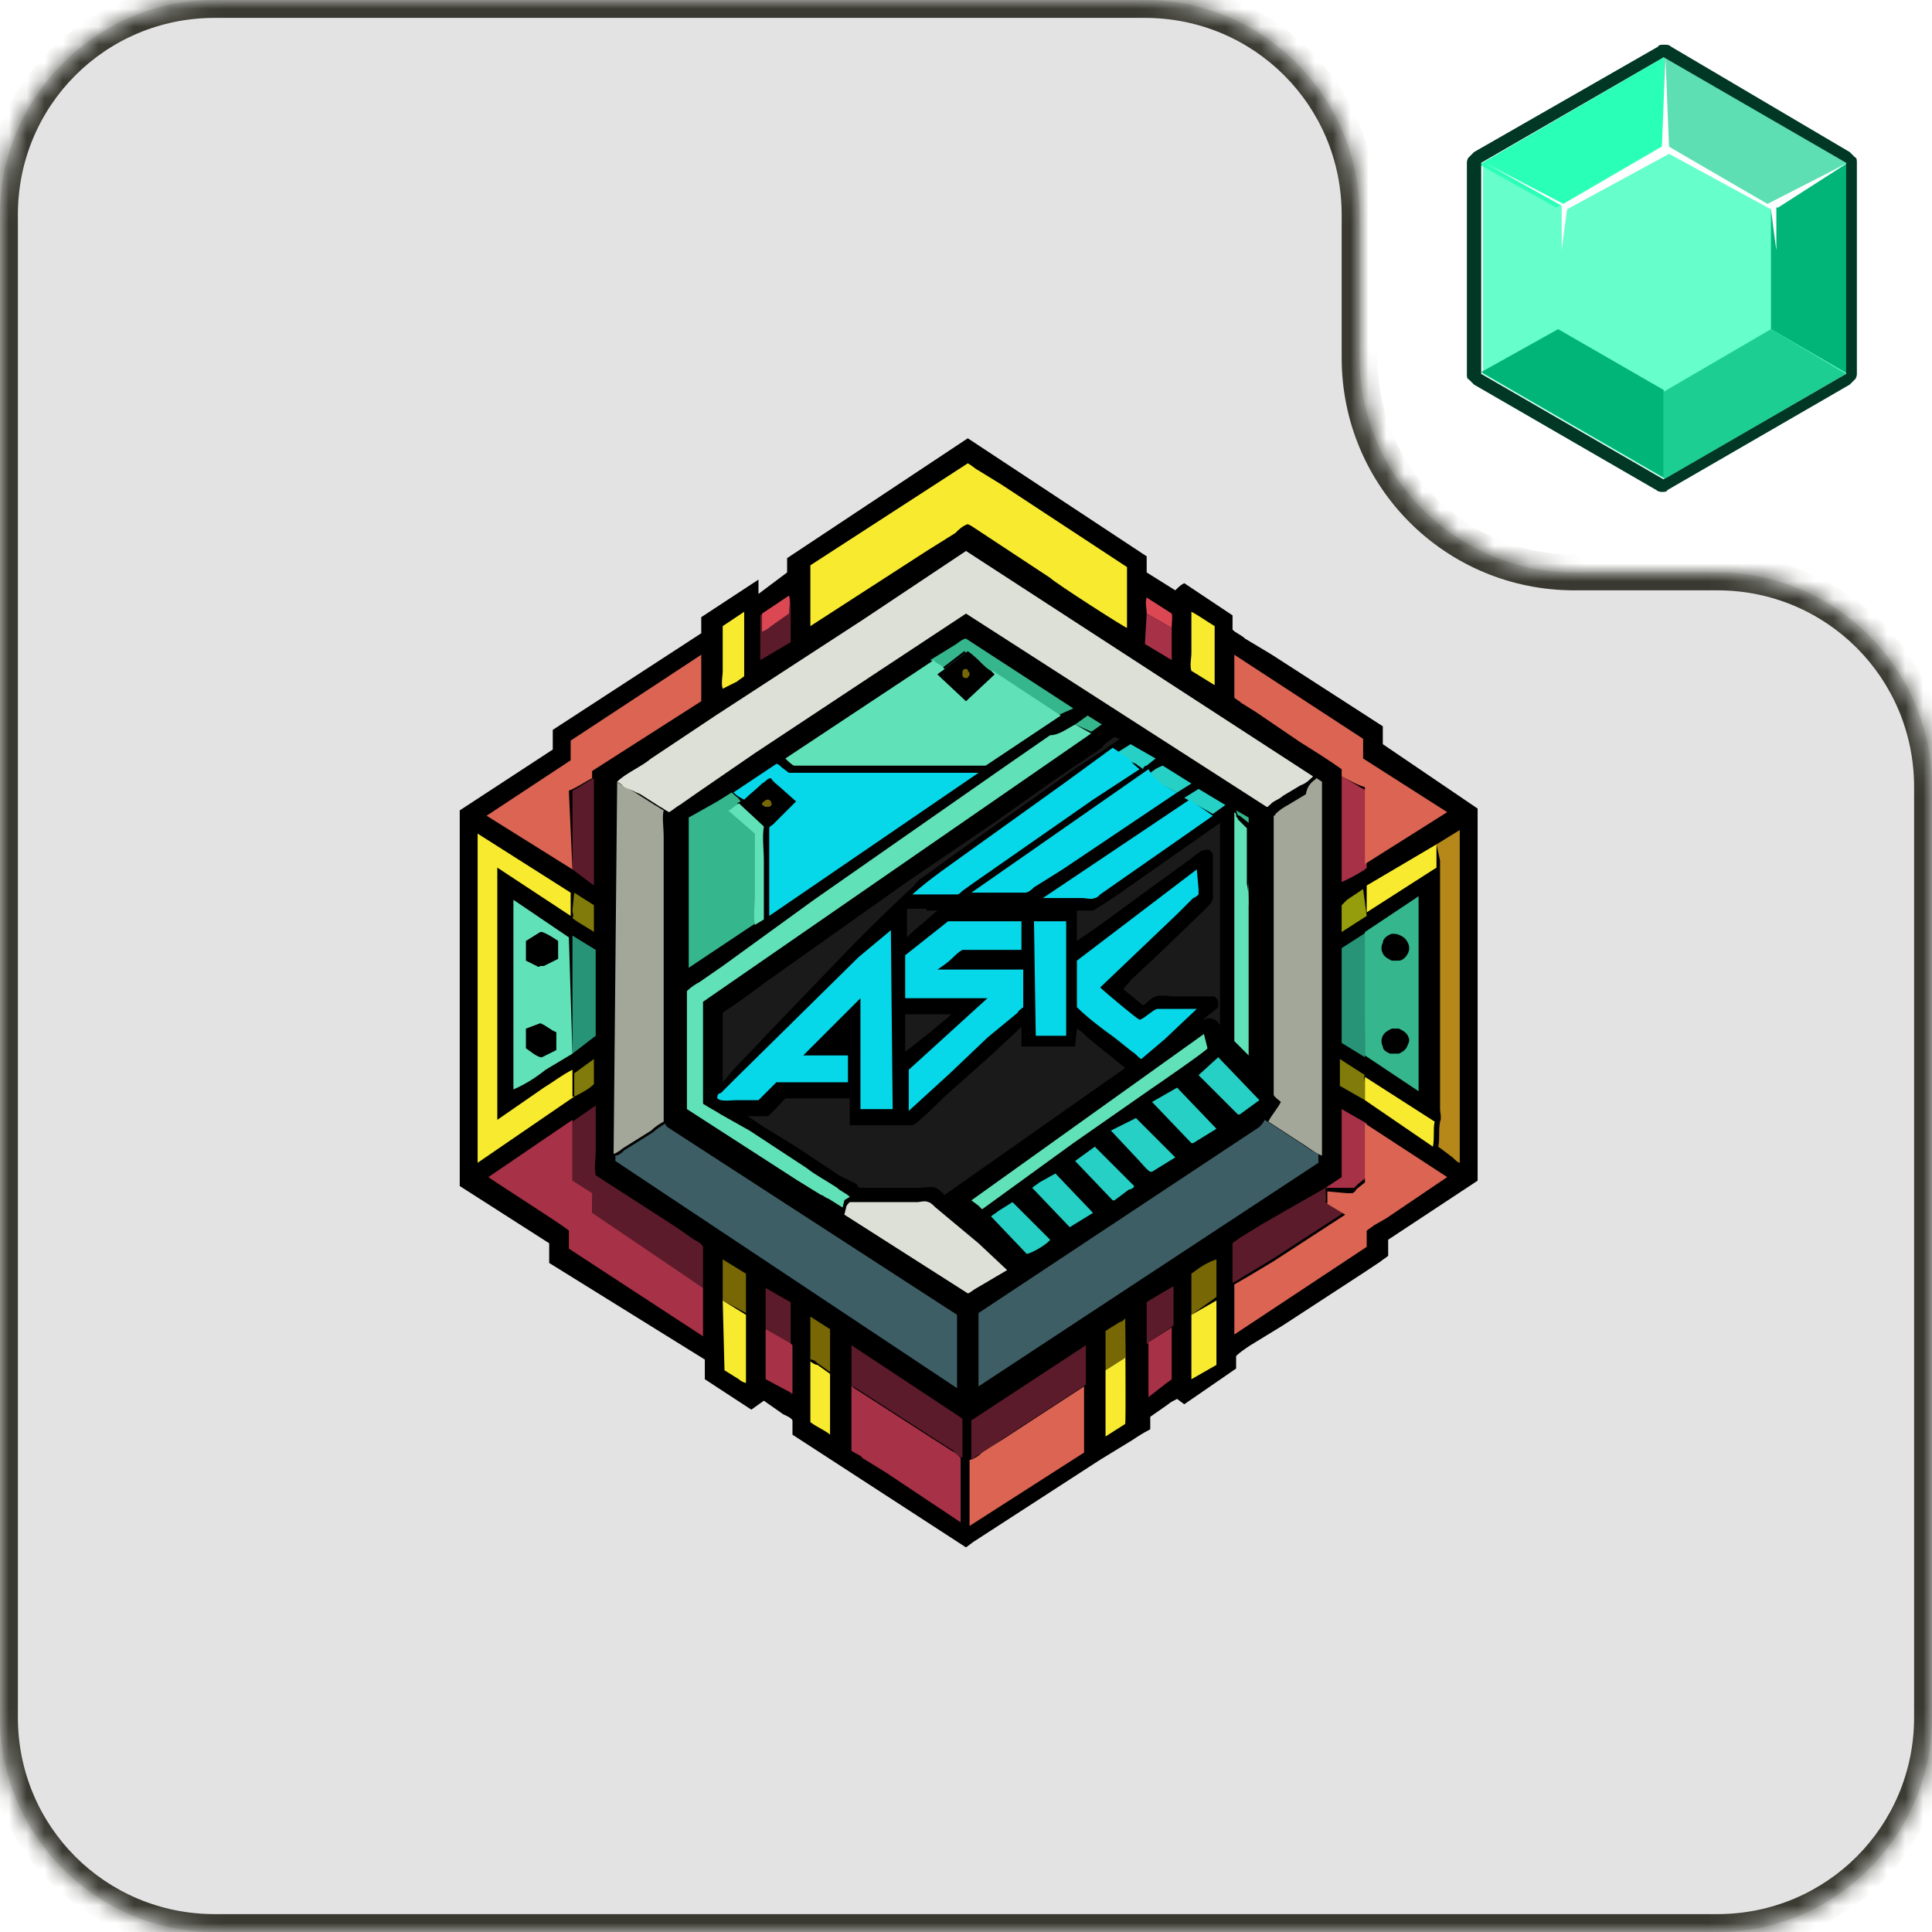 <?xml version="1.0" encoding="utf-8"?>
<!-- Generator: Adobe Illustrator 27.1.1, SVG Export Plug-In . SVG Version: 6.00 Build 0)  -->
<svg version="1.1" id="Слой_1" xmlns="http://www.w3.org/2000/svg" xmlns:xlink="http://www.w3.org/1999/xlink" x="0px" y="0px"
	 viewBox="0 0 108 108" style="enable-background:new 0 0 108 108;" xml:space="preserve">
<style type="text/css">
	.st0{fill-rule:evenodd;clip-rule:evenodd;fill:#E3E3E3;}
	.st1{fill-rule:evenodd;clip-rule:evenodd;fill:#FFFFFF;filter:url(#Adobe_OpacityMaskFilter);}
	.st2{mask:url(#path-2-inside-1_129_11564_00000137128640450597883500000012398019325630210713_);fill:#393931;}
	.st3{fill:#66FECB;}
	.st4{fill:#5EDEB3;}
	.st5{fill:#01B478;}
	.st6{fill:#1DCE92;}
	.st7{fill:#2AFFB7;}
	.st8{fill:#FFFFFF;}
	.st9{fill:#003725;}
	.st10{fill:#786705;}
	.st11{fill:#36B68D;}
	.st12{fill:#DB4853;}
	.st13{fill:#1A1A1A;}
	.st14{fill:#26D0C5;}
	.st15{fill:#807B0A;}
	.st16{fill:#959D0C;}
	.st17{fill:#A73146;}
	.st18{fill:#5C1B2B;}
	.st19{fill:#F8EB2F;}
	.st20{fill:#279478;}
	.st21{fill:#07D8E9;}
	.st22{fill:#61E1B7;}
	.st23{fill:#B6881A;}
	.st24{fill:#DDE0D6;}
	.st25{fill:#DB6453;}
	.st26{fill:#A2A799;}
	.st27{fill:#3E5E65;}
</style>
<path class="st0" d="M76,12c0-6.6-5.4-12-12-12H12C5.4,0,0,5.4,0,12v84c0,6.6,5.4,12,12,12h84c6.6,0,12-5.4,12-12V44
	c0-6.6-5.4-12-12-12h-8c-6.6,0-12-5.4-12-12V12z"/>
<defs>
	<filter id="Adobe_OpacityMaskFilter" filterUnits="userSpaceOnUse" x="-1" y="-1" width="110" height="110">
		<feColorMatrix  type="matrix" values="1 0 0 0 0  0 1 0 0 0  0 0 1 0 0  0 0 0 1 0"/>
	</filter>
</defs>
<mask maskUnits="userSpaceOnUse" x="-1" y="-1" width="110" height="110" id="path-2-inside-1_129_11564_00000137128640450597883500000012398019325630210713_">
	<path class="st1" d="M76,12c0-6.6-5.4-12-12-12H12C5.4,0,0,5.4,0,12v84c0,6.6,5.4,12,12,12h84c6.6,0,12-5.4,12-12V44
		c0-6.6-5.4-12-12-12h-8c-6.6,0-12-5.4-12-12V12z"/>
</mask>
<path class="st2" d="M12,1h52v-2H12V1z M1,96V12h-2v84H1z M96,107H12v2h84V107z M107,44v52h2V44H107z M96,31h-8v2h8V31z M77,20v-8
	h-2v8H77z M88,31c-6.1,0-11-4.9-11-11h-2c0,7.2,5.8,13,13,13V31z M109,44c0-7.2-5.8-13-13-13v2c6.1,0,11,4.9,11,11H109z M96,109
	c7.2,0,13-5.8,13-13h-2c0,6.1-4.9,11-11,11V109z M-1,96c0,7.2,5.8,13,13,13v-2c-6.1,0-11-4.9-11-11H-1z M64,1c6.1,0,11,4.9,11,11h2
	c0-7.2-5.8-13-13-13V1z M12-1C4.8-1-1,4.8-1,12h2C1,5.9,5.9,1,12,1V-1z"/>
<g>
	<path class="st3" d="M103.3,20.8V9.1L93.1,3.2L82.9,9.1v11.8l10.2,5.9L103.3,20.8z"/>
	<path class="st3" d="M99,18.4v-6.9l-6-3.5l-6,3.5v6.9l6,3.5L99,18.4z"/>
	<path class="st4" d="M93,8.1V3.2l10.2,5.9L99,11.5L93,8.1z"/>
	<path class="st5" d="M99,18.4v-6.9l4.3-2.4v11.8L99,18.4z"/>
	<path class="st6" d="M93,21.9v4.9l10.2-5.9L99,18.4L93,21.9z"/>
	<path class="st5" d="M87.1,18.4l-4.3,2.4l10.2,5.9v-4.9L87.1,18.4z"/>
	<path class="st7" d="M93,8.1l-6,3.5l-4.3-2.4L93,3.2V8.1z"/>
	<path class="st8" d="M103.3,9.1l-4.5,2.3l-5.5-3.2l-0.2-5l-0.2,5l-5.5,3.2L83,9.1l4.3,2.4V14c0.1-0.8,0.2-1.6,0.3-2.3l5.7-3.1
		l5.7,3.1c0.1,0.8,0.2,1.6,0.3,2.3v-2.4h0.1L103.3,9.1z"/>
	<path class="st9" d="M93,3.2l10.2,5.9v11.8L93,26.8l-10.2-5.9V9.1L93,3.2z M93,2.5c-0.1,0-0.3,0-0.3,0.1L82.4,8.5
		c-0.1,0.1-0.2,0.2-0.3,0.3c-0.1,0.1-0.1,0.3-0.1,0.3v11.8c0,0.1,0,0.3,0.1,0.3c0.1,0.1,0.2,0.2,0.3,0.3l10.2,5.9
		c0.1,0.1,0.3,0.1,0.3,0.1c0.1,0,0.3,0,0.3-0.1l10.2-5.9c0.1-0.1,0.2-0.2,0.3-0.3c0.1-0.1,0.1-0.3,0.1-0.3V9.1c0-0.1,0-0.3-0.1-0.3
		c-0.1-0.1-0.2-0.2-0.3-0.3L93.4,2.6C93.3,2.5,93.2,2.5,93,2.5L93,2.5z"/>
</g>
<g>
	<path d="M54.1,24.5l10,6.6v0.9l1.6,1c0.2-0.2,0.3-0.3,0.5-0.4l2.7,1.8v0.8c0.2,0.2,0.5,0.3,0.7,0.5l1.5,0.9l6.2,4v1l5.3,3.6v20.8
		l-5,3.3v0.9c-0.1,0.1-0.3,0.2-0.4,0.3l-0.9,0.6l-4.6,3l-1.8,1.1c-0.3,0.2-0.6,0.4-0.8,0.6v0.7l-2.9,2l-0.4-0.3
		c-0.2,0.1-0.4,0.2-0.5,0.3l-1,0.7v0.7c-0.4,0.2-0.7,0.4-1,0.6l-1.8,1.1l-7.1,4.6L54,86.5l-9.7-6.3v-0.8c-0.1-0.2-0.5-0.3-0.6-0.4
		l-1-0.7l-0.7,0.5l-2.6-1.7V76l-8.7-5.4v-1.1l-5-3.2V45.3l5.2-3.4v-1.1l8.3-5.4v-0.9l3.2-2.1v0.8L44,32v-0.8L54.1,24.5z"/>
	<path class="st10" d="M42.9,44.7c0.1,0,0.1,0,0.2,0.1c0,0.1,0.1,0.2,0,0.2c0,0.1-0.1,0.1-0.2,0.1h-0.1c-0.1,0-0.1-0.1-0.2-0.1v-0.1
		C42.7,44.8,42.8,44.7,42.9,44.7z"/>
	<path class="st11" d="M69.1,45.3l0.7,0.4v5c-0.1-0.5,0-1,0-1.6v-3.1l-0.5-0.4C69.2,45.6,69.2,45.6,69.1,45.3L69.1,45.3z"/>
	<path class="st11" d="M60.1,40.5l0.7-0.5l0.8,0.5c-0.2,0.1-0.4,0.3-0.6,0.4L60.1,40.5z"/>
	<path class="st12" d="M64.1,34.3c0-0.3-0.1-0.6,0-0.9l1.4,0.9v0.8L64.1,34.3z"/>
	<path class="st13" d="M51.8,50.9h0.6L51,52.1l-0.3,0.3v-1.6H51.8z"/>
	<path class="st14" d="M62.4,42.1l0.8-0.5l1.4,0.8l-0.5,0.4c-0.1,0-0.2,0.1-0.2,0.2c-0.1-0.1-0.3-0.2-0.4-0.3
		C63,42.5,62.7,42.3,62.4,42.1z"/>
	<path class="st14" d="M66.2,44.6l0.8-0.5l1.5,0.9l-0.7,0.5L66.2,44.6z"/>
	<path class="st15" d="M32.1,60l1.1-0.8v1.4c-0.3,0.3-0.7,0.5-1.1,0.7V60z"/>
	<path class="st15" d="M32.1,49.9l1.1,0.7v1.5C33.1,52,32,51.4,32,51.3c0.1-0.1,0-0.3,0-0.4L32.1,49.9z"/>
	<path class="st14" d="M64.2,43.3c0.2-0.2,0.5-0.4,0.8-0.5l1.6,1l-0.8,0.5C65.2,44,64.6,43.7,64.2,43.3z"/>
	<path class="st15" d="M76.3,61.5l-1.4-0.8v-1.5l1.4,0.9c-0.1,0.1,0,0.3,0,0.4V61.5z"/>
	<path class="st16" d="M76.4,51.2L75,52.1v-1.5c0.1-0.1,0.2-0.2,0.3-0.3l0.9-0.6L76.4,51.2z"/>
	<path class="st17" d="M64.1,34.3l1.4,0.8v-0.8c0.1,0.2,0,0.5,0,0.7v1.9l-1.5-0.9L64.1,34.3z"/>
	<path class="st10" d="M61.8,76.6v-2.2l0.8-0.5c0.1,0,0.2-0.1,0.3-0.2c0,0.7,0.1,5.6,0,5.9v-3.7L61.8,76.6z"/>
	<path class="st13" d="M50.7,56.7h2.5L52,57.7l-1.4,1.1V56.7z"/>
	<path class="st10" d="M45.3,79.5c0-0.1,0-0.3,0-0.4v-0.9v-4.6l1.1,0.7v2.4l-0.7-0.5c-0.1-0.1-0.2-0.2-0.4-0.2V79.5z"/>
	<path class="st10" d="M40.4,72.7v-2.3l1.3,0.8v4.6v1c0,0.1,0,0.3,0,0.4v-3.8L40.4,72.7z"/>
	<path class="st10" d="M66.6,73.5V72c0-0.2,0-0.5,0-0.8c0.4-0.3,0.8-0.6,1.4-0.8v3.1c0,0.4,0,0.8,0,1.1c0-0.2,0-0.5,0-0.7v-1.4
		L66.6,73.5z"/>
	<path class="st18" d="M42.8,74.3V72l1.4,0.8V78l0,0l0,0c0.1-0.1,0-0.4,0-0.5v-1.6c0-0.2,0-0.4,0-0.6c0,0,0,0-0.1-0.1L42.8,74.3z"/>
	<path class="st18" d="M64.1,75.1v-2.3c0.1-0.1,1.5-0.9,1.5-0.9V76v0.7c0,0.1,0,0.2,0,0.3c0-0.3,0-0.6,0-0.9v-2L64.1,75.1z"/>
	<path class="st17" d="M42.8,74.3l1.4,0.8c0,0,0,0,0.1,0.1c0,0.2,0,0.4,0,0.6v1.6c0,0.1,0,0.4,0,0.5l-1.5-0.8V74.3z"/>
	<path class="st19" d="M45.3,79.5v-3.4c0.1,0.1,0.3,0.2,0.4,0.2l0.7,0.5v3.4C46.2,80,45.7,79.8,45.3,79.5z"/>
	<path class="st17" d="M64.1,75.1l1.4-0.9v2c0,0.3,0,0.6,0,0.9c-0.1,0.1-0.3,0.2-0.4,0.3l-0.9,0.7V75.1z"/>
	<path class="st19" d="M61.8,76.6l1.1-0.7v3.7l-1.1,0.7V76.6z"/>
	<path class="st19" d="M41.6,34.2v3.6c-0.1,0.1-0.3,0.2-0.4,0.3l-0.8,0.4c-0.1-0.3,0-0.7,0-1v-2.5L41.6,34.2z"/>
	<path class="st18" d="M44.1,33.3L44.1,33.3c0.1,0.2,0.1,0.5,0.1,0.8v1.8l-1.7,1v-1.1c0-0.1,0-0.3,0-0.4v-1L44.1,33.3z"/>
	<path class="st12" d="M44.1,33.3c0.1,0.2,0,0.8,0,1l-1,0.7c-0.1,0.1-0.4,0.3-0.5,0.3v-1L44.1,33.3z"/>
	<path class="st19" d="M66.6,34.2c0.4,0.2,0.8,0.5,1.3,0.8v3.3l-1.3-0.8c-0.1-0.3,0-0.7,0-1V34.2z"/>
	<path class="st14" d="M56.6,67.2l2.1,2.1c-0.1,0.2-0.9,0.7-1.3,0.8L55.4,68c0.1-0.1,0.3-0.2,0.4-0.3L56.6,67.2z"/>
	<path class="st14" d="M59,65.6l2.1,2.2l-1.3,0.8l-2.1-2.2c0.1-0.1,0.3-0.2,0.4-0.3L59,65.6z"/>
	<path class="st14" d="M61.2,64.1L61.2,64.1l2.2,2.2c0,0.1-0.2,0.2-0.3,0.2l-0.8,0.6h-0.1l-2.1-2.2L61.2,64.1z"/>
	<path class="st19" d="M40.4,72.7l1.3,0.8v3.8c-0.1,0-0.3-0.1-0.4-0.2l-0.8-0.5L40.4,72.7z"/>
	<path class="st19" d="M66.6,73.5l1.4-0.8V74c0,0.2,0,0.5,0,0.7v1.6l-1.4,0.8V73.5z"/>
	<path class="st14" d="M63.5,62.5L63.5,62.5l2.2,2.2l-1.3,0.8h-0.1c-0.2-0.1-0.5-0.5-0.7-0.7l-1.5-1.6L63.5,62.5z"/>
	<path class="st14" d="M68.1,59.1l2.3,2.4l-1.1,0.8h-0.1L67,60.1L68.1,59.1z"/>
	<path class="st14" d="M65.8,60.8l2.2,2.3l-1.3,0.8h-0.1l-2.2-2.3L65.8,60.8z"/>
	<path class="st17" d="M74.1,66.4l0.9-0.6V62l0,0l1.4,0.8l0,0v3l-0.5,0.4c0,0-0.1,0.1-0.2,0.2c-0.1,0-0.2,0-0.3,0L74.1,66.4v0.8
		C74,67,74.1,66.6,74.1,66.4z"/>
	<path class="st19" d="M76.3,61.5v-0.9c0-0.1,0-0.3,0-0.4l3.9,2.5c-0.1,0.4,0,0.9-0.1,1.4L76.3,61.5z"/>
	<path class="st19" d="M80.3,47.2v0.9c0,0.1,0,0.3,0,0.4l-3.9,2.5v-1.5L80.3,47.2z"/>
	<path class="st18" d="M33.2,43.5v6L32,48.6v-4.4C32.4,44,32.8,43.7,33.2,43.5z"/>
	<path class="st11" d="M52,36.9l1.3-0.8c0.2-0.1,0.5-0.4,0.7-0.4l6,3.9L59.1,40l-3.8-2.5h-0.1c-0.2-0.1-0.3-0.3-0.5-0.4
		c-0.3-0.2-0.5-0.5-0.8-0.7l-1.3,1C52.6,37.1,52.3,37.1,52,36.9z"/>
	<path class="st17" d="M75,43.4c0.4,0.2,0.8,0.5,1.4,0.8v4.3c0,0.1-1.1,0.7-1.4,0.8V43.4z"/>
	<path class="st20" d="M32,52.3l1.3,0.8v3.4v0.9c0,0.2,0,0.3,0,0.5L32,58.9V52.3z"/>
	<path class="st20" d="M76.3,59.1L75,58.3V53l1.4-0.9L76.3,59.1z"/>
	<path class="st21" d="M57.8,51.5h1.8v6.4h-1.7L57.8,51.5z"/>
	<path class="st22" d="M69.8,50.9V59L69,58.2V47.7v-1.6c0-0.2,0-0.5,0-0.7l0.1,0.1v0.1c0,0.1,0.1,0.1,0.1,0.2l0.5,0.5v3.1
		C69.8,49.8,69.8,50.4,69.8,50.9z"/>
	<path class="st18" d="M74.1,66.4c0,0.2-0.1,0.6,0,0.8l1,0.6l-4,2.6l-1.5,0.9c-0.2,0.1-0.4,0.3-0.7,0.4v-2.2
		c0.1-0.1,0.3-0.2,0.4-0.3l1.3-0.8L74.1,66.4z"/>
	<path class="st22" d="M67.3,57.8L67.3,57.8l0.2,0.8c0,0.1-2.9,2.1-3.2,2.3l-4.3,3l-5.1,3.7l-0.2-0.2l-0.4-0.3L67.3,57.8z"/>
	<path class="st18" d="M47.6,81.1c0-0.1,0-0.3,0-0.5v-0.9v-4.5l6.2,4.1v2.2c-0.2-0.1-0.4-0.2-0.5-0.4l-1.1-0.7l-4.5-2.9V81.1z"/>
	<path class="st18" d="M54.3,81.6v-2.2l6.4-4.2v2.2l-4.6,3L55,81.2C54.6,81.3,54.5,81.5,54.3,81.6z"/>
	<path class="st21" d="M67.8,45.6l-2,1.4l-3.3,2.3l-1,0.7c-0.1,0.1-0.2,0.2-0.3,0.2c-0.2,0.1-0.5,0-0.7,0h-2.2l8.2-5.5L67.8,45.6z"
		/>
	<path class="st18" d="M32,62.7l1.3-0.9v2.6c0,0.4-0.1,0.8,0,1.3l4.5,2.9l1,0.7c0.2,0.1,0.4,0.2,0.5,0.4V72l-6.2-4v-1.1L32,66.1
		L32,62.7z"/>
	<path class="st21" d="M65.8,44.3l-6.4,4.3l-1.6,1c-0.1,0.1-0.3,0.3-0.5,0.3c-0.1,0-2.8,0-3,0l9.9-6.9C64.6,43.7,65.2,44,65.8,44.3z
		"/>
	<path class="st21" d="M63.7,43l-2.6,1.7L57.8,47l-3.3,2.3l-0.7,0.5c-0.1,0.1-0.2,0.2-0.3,0.2c-0.1,0-0.4,0-0.6,0H51
		c1-0.9,2.2-1.7,3.3-2.5l5.3-3.8l2.6-1.9c0.3,0.2,0.6,0.4,0.9,0.6C63.4,42.8,63.6,42.9,63.7,43z"/>
	<path class="st23" d="M80.3,47.2l1.3-0.8V65c-0.1,0-0.3-0.2-0.4-0.3l-0.8-0.6c0.1-0.4,0-0.9,0.1-1.4c0.1-0.2,0-0.5,0-0.7v-2v-7.1
		V50c0-0.4,0-0.9,0-1.5c0-0.1,0-0.3,0-0.4L80.3,47.2z"/>
	<path class="st24" d="M47.5,67.2c0.4,0,0.9,0,1.4,0h2.4c0.1,0,0.4-0.1,0.6,0c0.1,0,0.3,0.2,0.4,0.3l2.4,2l1.6,1.5l-1.7,1
		c-0.2,0.1-0.4,0.3-0.5,0.3l-6.9-4.4l0.1-0.4C47.3,67.4,47.4,67.3,47.5,67.2z"/>
	<path class="st17" d="M47.6,81.1v-3.6l4.5,2.9l1.1,0.7c0.2,0.1,0.4,0.3,0.5,0.4v3.6l-4.2-2.8l-1.3-0.8
		C48.2,81.4,47.9,81.3,47.6,81.1z"/>
	<path class="st25" d="M54.3,81.6c0.2-0.1,0.4-0.2,0.6-0.4l1.1-0.7l4.6-3v3.7l-6.4,4.1V81.6z"/>
	<path class="st21" d="M66.9,48.6C67,48.6,66.9,48.6,66.9,48.6l0.1,1.1c0,0.1,0,0.2,0,0.3c0,0-0.2,0.2-0.3,0.2l-0.9,0.9l-4.3,4.1
		c0.2,0.2,2.1,1.8,2.2,1.8c0.2,0,0.8-0.6,1-0.6c0.1,0,0.4,0,0.6,0h1.6l-1.8,1.7l-1.3,1.1c-0.2-0.1-0.3-0.3-0.5-0.4l-1-0.8
		c-0.7-0.5-1.5-1.1-2.1-1.7v-2.6L66.9,48.6z"/>
	<path class="st13" d="M62.3,41.2c0.1,0,0.2,0.1,0.3,0.1c-0.2,0.2-0.5,0.3-0.7,0.5l-1.7,1.1l-5.5,3.9l-3.2,2.3
		c-0.2,0.1-0.3,0.3-0.5,0.5c-1.1,1-2.3,2.2-3.3,3.2l-5,5.2c-0.7,0.8-1.6,1.6-2.2,2.4l-0.1,0.1l0,0v-3.9c0.8-0.5,1.6-1.1,2.4-1.7
		l7.9-5.6l5-3.4l3.1-2.2l2.8-1.9C61.7,41.6,62,41.4,62.3,41.2z"/>
	<path class="st11" d="M76.3,52.1l3-2V61l-3-2V52.1z"/>
	<path d="M77.8,52.2c0.2,0,0.3,0,0.5,0.1s0.3,0.2,0.4,0.4c0.1,0.2,0.1,0.4,0,0.6c-0.1,0.2-0.3,0.4-0.5,0.4c-0.1,0-0.3,0-0.4,0
		c-0.2-0.1-0.4-0.2-0.5-0.4c-0.1-0.2-0.1-0.4,0-0.6C77.3,52.5,77.5,52.3,77.8,52.2z"/>
	<path d="M77.8,57.5c0.1,0,0.2,0,0.4,0c0.2,0.1,0.4,0.2,0.5,0.4c0.1,0.2,0.1,0.3,0,0.5c-0.1,0.3-0.3,0.4-0.5,0.5c-0.2,0-0.3,0-0.5,0
		c-0.2-0.1-0.4-0.2-0.4-0.4c-0.1-0.2-0.1-0.4,0-0.6C77.4,57.7,77.6,57.6,77.8,57.5z"/>
	<path class="st22" d="M32,58.9l-1.5,0.9c-0.5,0.4-1.1,0.8-1.8,1.1V50.3l3.1,2.1L32,58.9z"/>
	<path d="M30.2,52.1h0.1c0.3,0.1,0.6,0.3,0.9,0.5v1l-0.8,0.4h-0.1h-0.1C30.1,54.1,30,54,30,54c-0.2-0.1-0.4-0.2-0.6-0.3v-1.1
		L30.2,52.1z"/>
	<path d="M30.2,57.2c0.3,0.1,0.6,0.4,0.9,0.5v1l-0.8,0.4h-0.1c-0.3-0.1-0.5-0.3-0.8-0.5c0-0.3,0-0.7,0-1.1L30.2,57.2z"/>
	<path class="st13" d="M68.2,46L68.2,46v11.3l0,0c-0.1-0.1-0.1-0.2-0.3-0.3c-0.2-0.1-0.4-0.1-0.6,0l-0.1,0.1
		c0.2-0.3,0.6-0.5,0.9-0.8c0-0.1,0-0.2,0-0.3s-0.1-0.2-0.2-0.3h-2.2c-0.3,0-0.8-0.1-1.1,0c-0.3,0.1-0.5,0.4-0.7,0.5l-1.1-0.9
		c0.1-0.2,0.3-0.3,0.4-0.5l1.5-1.4l2.7-2.6l0,0c0.1-0.1,0.4-0.4,0.4-0.6v-1.7c0-0.2,0-0.5,0-0.7c0-0.1-0.1-0.2-0.2-0.3
		c-0.2,0-0.3,0-0.5,0.1c-0.3,0.2-0.5,0.4-0.8,0.6l-2.2,1.6l-2.6,1.9l-1.3,0.9v-1.7c0.3,0,0.7,0,0.9,0c0.2-0.1,0.3-0.2,0.5-0.3
		l0.9-0.6L68.2,46z"/>
	<path class="st11" d="M40.1,44.8l0.8-0.5c0.2,0.2,0.4,0.3,0.5,0.5l-0.2,0.1l1.4,1.3l0,0c-0.1,0.6,0,1.3,0,1.9v3.3l-0.5,0.3
		l-3.6,2.4v-8.4L40.1,44.8z"/>
	<path class="st22" d="M40.7,45.3L40.7,45.3c0.1,0,0.1,0,0.2-0.1s0.3-0.2,0.4-0.3l1.4,1.3l0,0c-0.1,0.6,0,1.3,0,1.9v3.3l-0.5,0.3
		c-0.1-0.5,0-1.1,0-1.7v-3.4L40.7,45.3z"/>
	<path class="st19" d="M32.1,61.3L26.7,65V46.6l5.2,3.3v0.9c0,0.1,0,0.3,0,0.4l-4.1-2.7v14.1l2.6-1.8c0.5-0.3,1-0.7,1.6-1V61.3z"/>
	<path class="st25" d="M75,43.4V43c-0.7-0.5-1.5-1-2.3-1.5l-2.5-1.7l-0.8-0.5c-0.1-0.1-0.3-0.2-0.4-0.3v-1.7c0-0.2,0-0.5,0-0.7
		l7.2,4.7v1.1l4.7,3l0,0l-4.6,2.9v-4.3C75.9,43.9,75.4,43.6,75,43.4z"/>
	<path class="st25" d="M32,48.6l-4.8-3l4.7-3.1v-1.1l7.3-4.8v2.6l-6.1,3.9v0.4c-0.4,0.2-0.8,0.5-1.3,0.7L32,48.6z"/>
	<path class="st21" d="M53,51.5h4.1v1.6c-0.4,0-3.2,0-3.3,0c-0.2,0.1-0.4,0.3-0.5,0.4c-0.3,0.3-0.6,0.5-0.9,0.7h4.8v1.9v0.2
		c-0.1,0.1-0.3,0.2-0.3,0.3L55.2,58l-2.1,2l-2.3,2.1v-2.3l4.4-4h-4.6v-2.4L53,51.5z"/>
	<path class="st17" d="M39.3,72v2.7l-7.5-4.9v-1c0-0.1-4.1-2.7-4.5-3l4.7-3.2v3.4l1.1,0.7v1.1L39.3,72z"/>
	<path class="st22" d="M60.1,40.5l0.9,0.5l-21.7,15v5.7l0,0c0.3,0.2,0.7,0.4,1,0.6l1.6,0.9l3.2,2.1c0.5,0.4,1.1,0.7,1.7,1.1
		c0.2,0.2,0.5,0.3,0.7,0.5c-0.1,0.1-0.2,0.1-0.3,0.2l-0.1,0.4l-0.8-0.5c-0.1,0-0.3-0.2-0.4-0.2l-1.3-0.8l-6.2-4v-6.6
		c0.2-0.2,0.5-0.4,0.7-0.5l1.3-0.9l5.1-3.7l10.6-7.4l2.6-1.8C59.2,41.1,59.7,40.7,60.1,40.5z"/>
	<path class="st25" d="M76.3,62.8l4.6,3l-3.4,2.3l-0.7,0.4c-0.1,0.1-0.3,0.2-0.4,0.3v0.9l-7.4,4.9v-2.8c0.2-0.1,0.5-0.3,0.7-0.4
		l1.5-0.9l4-2.6l-1-0.6v-0.7l1.1,0.1c0.1,0,0.2,0,0.3,0c0,0,0.2-0.1,0.2-0.2l0.5-0.4L76.3,62.8L76.3,62.8z"/>
	<path class="st21" d="M49.8,52L49.8,52l0.1,10h-1.8v-6.2L44.9,59h2.5v1.1v0.4h-4l-1,1c-0.4,0-0.8,0-1.3,0c-0.2,0-0.8,0.1-1-0.1
		v-0.1c0-0.1,0.1-0.2,0.2-0.2l0.8-0.8l6.9-6.8L49.8,52z"/>
	<path class="st21" d="M41,44.3l2.4-1.6c0.1,0,0.2,0.1,0.3,0.2l0.4,0.3h10.6L43,51.2v-4.1v-0.6c0,0,0-0.1,0-0.2
		c0-0.1,0.2-0.2,0.2-0.2l1.3-1.3L43.6,44c-0.1-0.1-0.4-0.3-0.5-0.5c-0.2,0-0.3,0.2-0.5,0.3c-0.3,0.3-0.7,0.6-1,0.9
		C41.4,44.6,41.2,44.5,41,44.3z"/>
	<path class="st26" d="M34.5,43.7C34.6,43.7,34.6,43.7,34.5,43.7c0.1,0.1,0.3,0.2,0.3,0.2l0.7,0.4l1.1,0.7c0.2,0.1,0.3,0.2,0.5,0.3
		c-0.1,0.4,0,0.9,0,1.5v2.8v9.8v2.4c0,0.3,0,0.7,0,0.9c-0.2,0.1-0.5,0.3-0.7,0.5l-1.6,1c-0.1,0.1-0.4,0.3-0.5,0.3L34.5,43.7
		L34.5,43.7z"/>
	<path class="st26" d="M73.6,43.5l0.3,0.2v20.9c-0.3-0.1-0.7-0.4-1-0.6l-2-1.3c0.2-0.4,0.5-0.7,0.7-1.1c-0.1-0.1-0.4-0.3-0.4-0.4
		c0-0.1,0-0.4,0-0.5v-1.9v-9.1v-2.9v-0.8c0-0.1,0-0.3,0-0.4c0,0,0.1,0,0.1-0.1c0.2-0.2,0.5-0.4,0.7-0.5l1-0.6
		C73.1,43.8,73.4,43.7,73.6,43.5z"/>
	<path class="st22" d="M52.8,37.4l1.3-1c0.3,0.2,0.6,0.5,0.8,0.7c0.1,0.1,0.3,0.3,0.5,0.4h0.1l3.8,2.5l-4.2,2.8h-7.6H45
		c-0.2,0-0.5,0-0.6,0s-0.4-0.3-0.5-0.4l8.3-5.5C52.3,37.1,52.6,37.1,52.8,37.4z"/>
	<path d="M52.8,37.4l1.3-1c0.3,0.2,0.6,0.5,0.8,0.7c0.1,0.1,0.3,0.3,0.5,0.4c0.1,0.1,0.1,0.1,0.2,0.2L54,39.2l-1.6-1.5
		C52.5,37.6,52.7,37.5,52.8,37.4z"/>
	<path class="st10" d="M53.9,37.4H54c0.1,0,0.1,0,0.1,0.1c0.1,0.1,0.1,0.1,0.1,0.2c0,0.1-0.1,0.1-0.1,0.2c-0.1,0-0.2,0-0.2,0
		c-0.1-0.1-0.1-0.1-0.1-0.2C53.8,37.5,53.8,37.5,53.9,37.4z"/>
	<path class="st19" d="M54.1,25.9c0.2,0.1,0.4,0.3,0.6,0.4l1.3,0.8l7,4.6v3.4c-0.1,0-4-2.5-4.3-2.8l-4.4-2.9l-0.2-0.1
		c-0.3,0.1-0.5,0.3-0.7,0.5l-1.6,1l-6.5,4.2v-3.4L54.1,25.9z"/>
	<path class="st27" d="M34.4,64.6c0.2,0,0.4-0.2,0.5-0.3l1.6-1c0.2-0.2,0.4-0.3,0.7-0.5c0,0.1,0,0.1,0.1,0.2l16.2,10.5v4.1
		L34.4,64.9L34.4,64.6z"/>
	<path class="st27" d="M70.7,62.6l2,1.3c0.3,0.2,0.7,0.5,1,0.6V65l-19,12.5v-4.1L70.4,63C70.5,62.9,70.6,62.8,70.7,62.6L70.7,62.6z"
		/>
	<path class="st13" d="M60.2,57.5c0.2,0.1,0.4,0.3,0.6,0.5l2.1,1.7l-10.1,7.1c-0.1-0.1-0.4-0.4-0.5-0.4c-0.3-0.1-0.6,0-0.9,0h-2.6
		h-0.5c-0.1,0-0.2,0-0.2,0c-0.1,0-0.2-0.1-0.2-0.2l-1-0.5l-2.4-1.6l-1.8-1.1c-0.3-0.2-0.6-0.4-0.9-0.6l0,0h0.8c0.1,0,0.2,0,0.3,0
		c0.1,0,0.8-0.8,1-1c0.3,0,0.7,0,1.1,0h2.5v1.5h2.8h0.5c0.1,0,0.2,0,0.2,0c0.2,0,1.6-1.4,1.8-1.6l2.7-2.4l1.6-1.5v1.1h3L60.2,57.5z"
		/>
	<path class="st24" d="M34.5,43.7c0.5-0.5,1.3-0.8,1.9-1.3L40,40l8.3-5.4l5.7-3.8l19.4,12.6c-0.2,0.2-0.4,0.4-0.7,0.5l-1,0.6
		c-0.2,0.2-0.6,0.3-0.7,0.5c0,0-0.1,0-0.1,0.1h-0.1L54,34.3l-5,3.3l-6.8,4.5L39,44.3l-1,0.7c-0.2,0.1-0.4,0.3-0.6,0.4
		c-0.2-0.1-0.3-0.2-0.5-0.3l-1.1-0.7L34.9,44C34.8,43.9,34.7,43.8,34.5,43.7C34.6,43.7,34.6,43.7,34.5,43.7z"/>
</g>
</svg>
